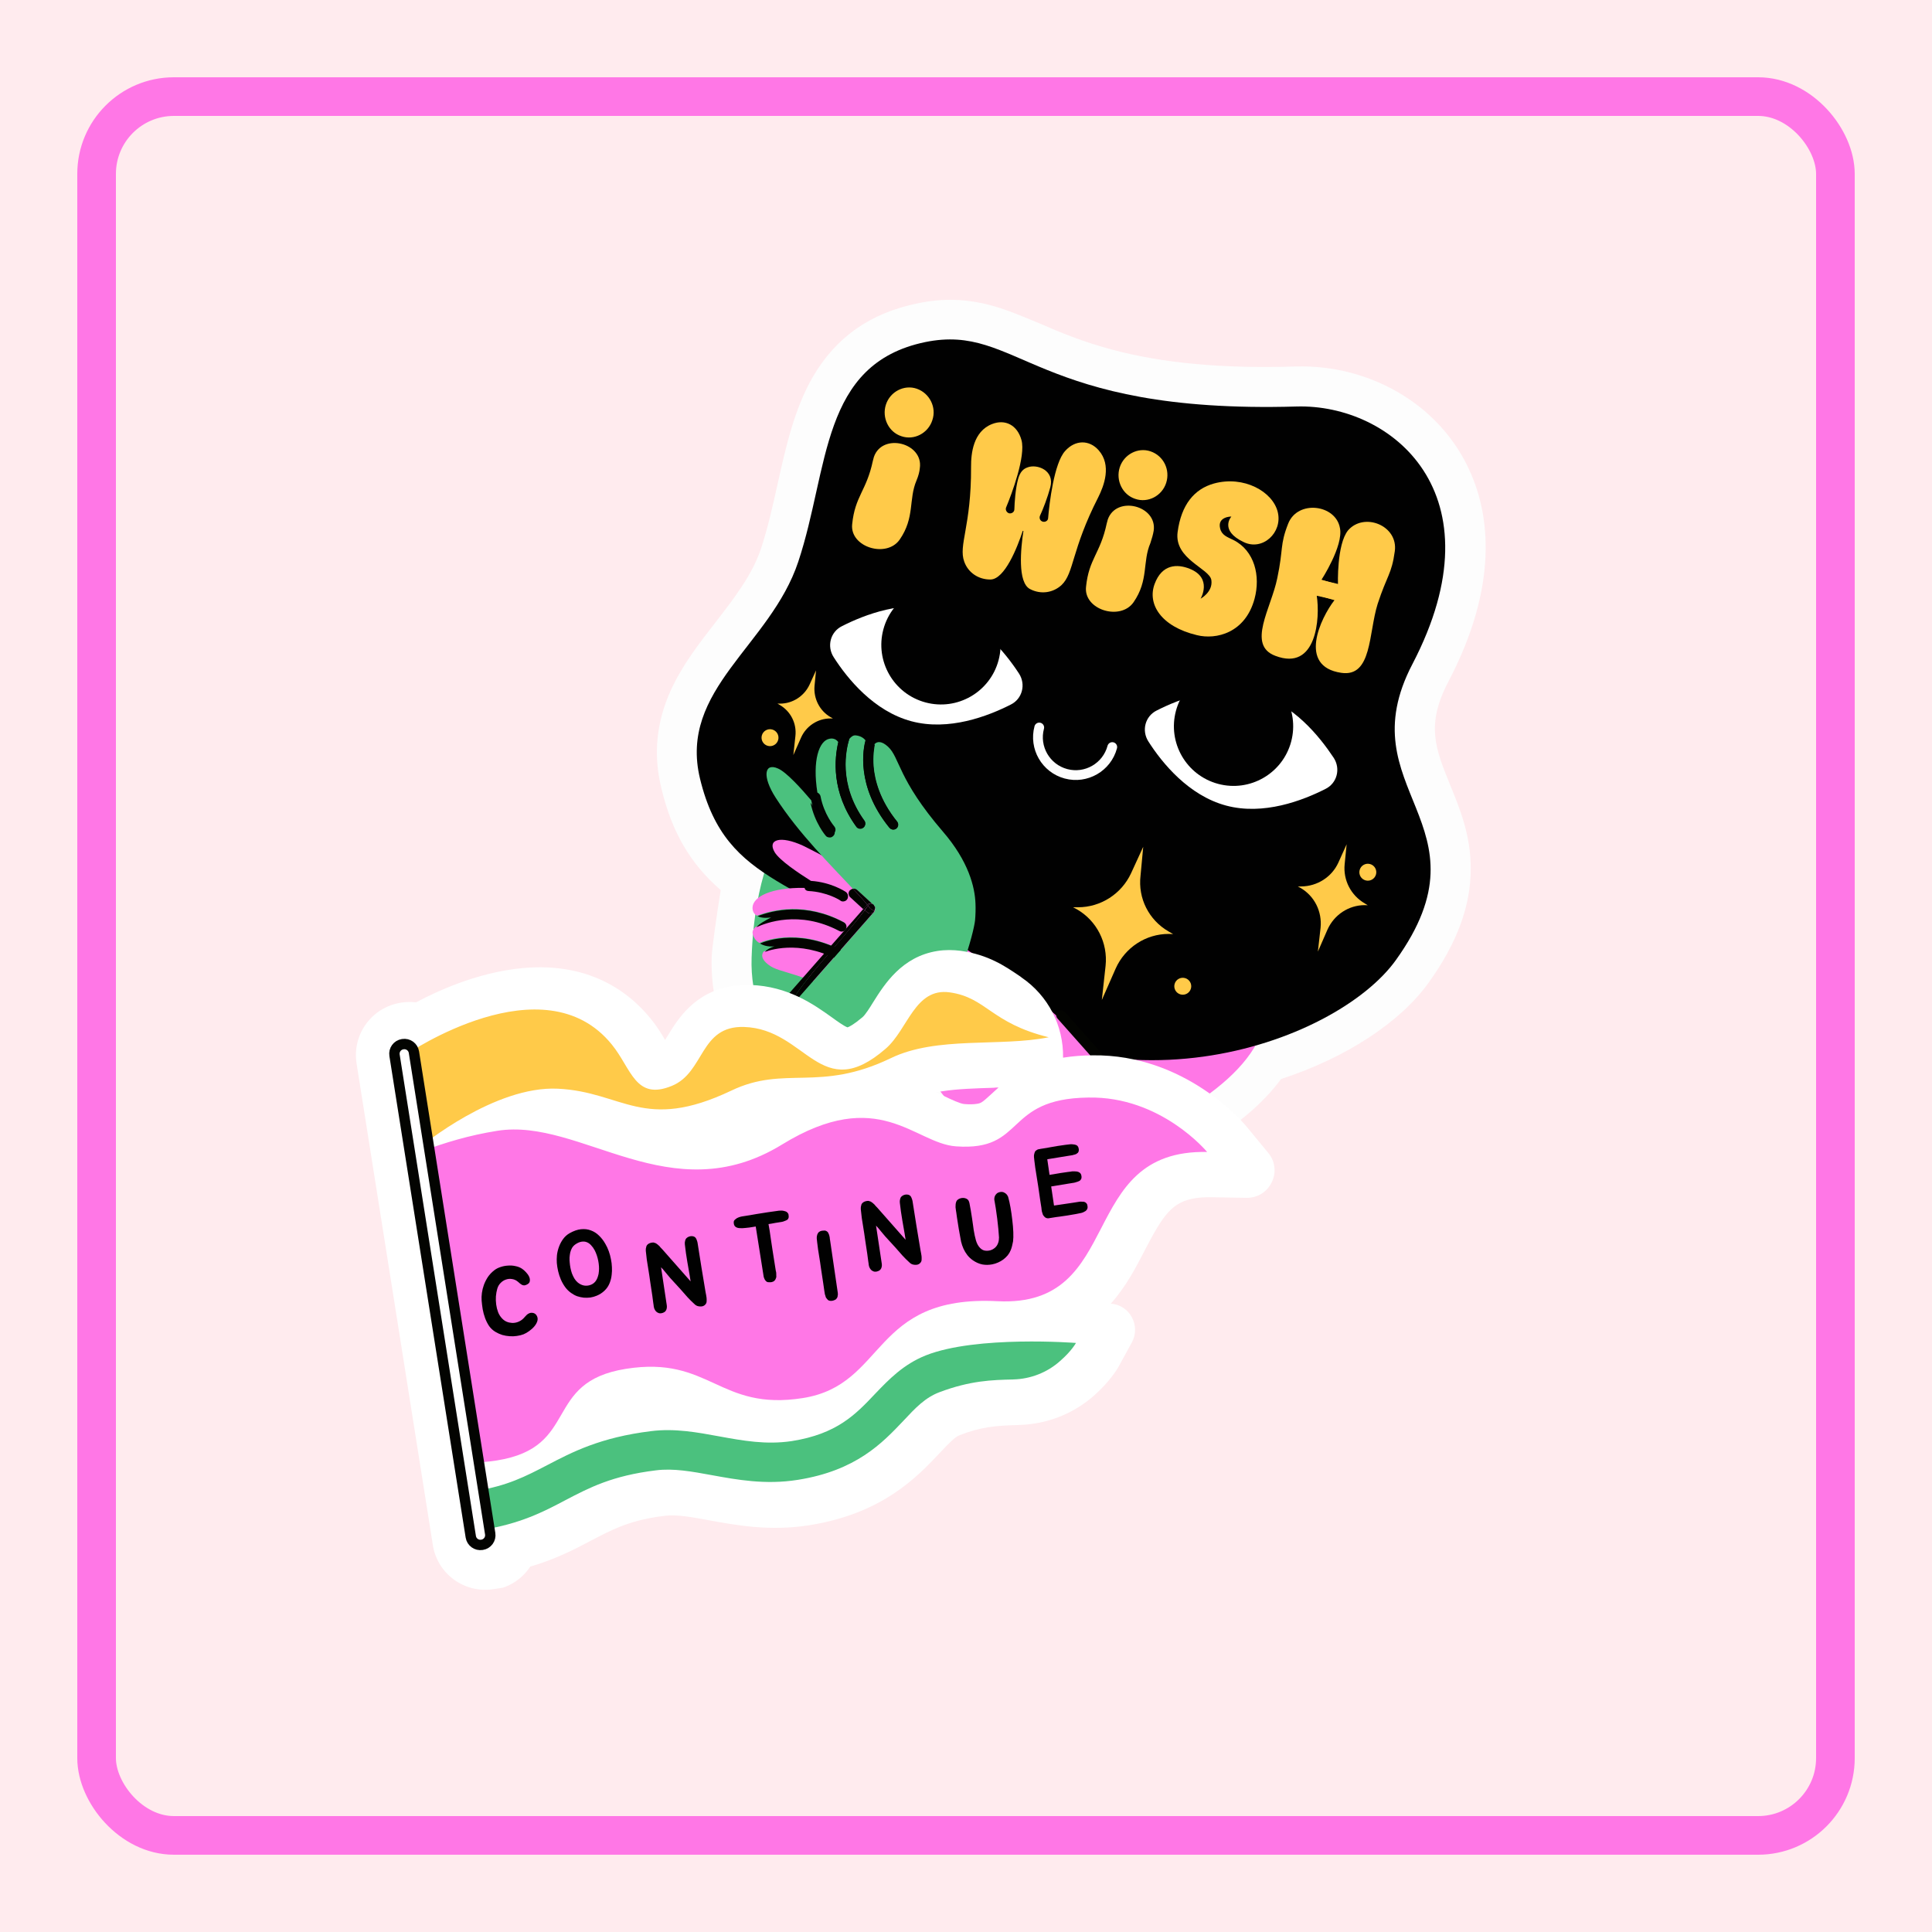 <svg width="500" height="500" viewBox="0 0 500 500" fill="none" xmlns="http://www.w3.org/2000/svg">
<rect width="500" height="500" fill="#FFEBEE"/>
<rect x="25" y="25" width="450" height="450" rx="20" stroke="#FF77E6" stroke-width="10"/>
<path d="M262.409 309.797C258.499 308.75 255.03 307.034 252.002 304.651C245.26 300.488 239.634 294.44 234.71 288.057C225.99 293.229 217.925 292.377 213.119 291.09C212.141 290.828 211.186 290.484 210.23 290.141C208.356 289.639 206.407 288.768 204.605 287.673C204.22 287.483 203.107 286.748 201.533 285.454C199.107 283.756 197.094 281.82 195.554 279.748C190.015 273.375 183.689 262.775 184.19 247.544C184.22 245.805 185.431 237.05 186.525 230.359C178.662 223.538 173.87 215.357 171.157 203.979C169.032 195.29 169.846 187.04 173.544 178.776C176.54 172.158 180.93 166.525 185.196 161.033C190.005 154.813 194.543 148.957 196.886 142.164C198.675 136.794 199.98 130.945 201.242 125.259C203.344 115.783 205.556 105.899 210.297 97.653C216.301 87.301 225.142 81.027 237.519 78.494C244.088 77.111 250.139 77.336 256.493 79.038C260.81 80.195 264.79 81.96 269.117 83.731C274.275 85.986 280.084 88.415 287.823 90.489C300.856 93.981 316.439 95.45 335.37 94.848C340.118 94.723 344.958 95.234 349.682 96.5C363.774 100.276 375.051 109.671 380.565 122.323C385.295 133.02 388.12 151.15 374.764 176.556C369.015 187.588 371.468 193.745 375.259 203.055C377.794 209.234 380.643 216.196 380.622 224.746C380.665 234.361 377.106 244.059 369.733 254.306C362.339 264.635 348.275 273.787 331.532 279.254C326.717 285.821 319.289 292.037 309.336 297.577C300.807 302.363 290.59 306.61 281.238 309.255C274.782 311.192 268.193 311.347 262.409 309.797Z" fill="#FDFDFD"/>
<path d="M278.376 299.408C294.612 294.854 321 282.718 326.647 266.857C332.293 250.997 308.186 232.14 295.434 243.565C282.682 254.99 254.962 263.626 252.332 282.565C250.82 293.422 262.22 303.985 278.376 299.408Z" fill="#FF77E6"/>
<path d="M209.95 278.804C209.95 278.804 193.79 269.061 194.517 247.779C195.243 226.497 201.458 216.987 201.458 216.987L238.515 230.845C238.494 230.927 230.642 291.507 209.95 278.804Z" fill="#4BC17E"/>
<path d="M335.564 105.202C360.021 104.509 388.555 127.694 365.557 171.819C348.395 204.587 386.628 213.085 361.261 248.456C345.758 270.145 284.979 292.36 237.551 251.714C208.231 226.572 188.122 230.263 181.16 201.508C175.576 178.36 199.372 167.101 206.59 145.376C214.647 121.169 212.279 94.168 239.457 88.53C263.658 83.577 267.372 107.184 335.564 105.202Z" fill="#010101"/>
<path d="M238.049 121.153C239.018 114.603 228.385 111.929 226.172 118.233C226.085 118.558 225.976 118.966 225.889 119.292C224.244 127.058 221.277 128.358 220.54 135.669C219.908 141.611 229.433 144.512 232.828 139.66C236.811 133.917 235.09 129.265 237.198 124.33C237.688 123.152 237.972 122.093 238.049 121.153Z" fill="#FFCA49"/>
<path d="M241.285 108.75C240.205 112.128 236.553 114.03 233.278 112.891C229.982 111.833 228.183 108.121 229.263 104.743C230.343 101.366 233.995 99.463 237.27 100.603C240.544 101.742 242.446 105.395 241.285 108.75Z" fill="#FFCA49"/>
<path d="M298.571 137.37C299.54 130.82 288.907 128.145 286.694 134.449C286.607 134.775 286.498 135.183 286.411 135.508C284.766 143.274 281.799 144.575 281.062 151.885C280.43 157.827 289.955 160.729 293.35 155.876C297.333 150.134 295.612 145.482 297.72 140.547C298.128 139.347 298.412 138.288 298.571 137.37Z" fill="#FFCA49"/>
<path d="M301.807 124.967C300.727 128.345 297.075 130.247 293.8 129.108C290.504 128.05 288.705 124.338 289.785 120.96C290.865 117.583 294.517 115.68 297.791 116.82C301.147 117.981 302.886 121.59 301.807 124.967Z" fill="#FFCA49"/>
<path d="M256.733 109.746C260.151 108.393 263.294 110.02 264.355 113.884C265.512 118.036 261.828 127.874 260.379 131.327C260.123 131.957 260.54 132.68 261.192 132.855C261.866 132.948 262.507 132.509 262.519 131.813C262.57 129.994 262.791 126.561 263.468 124.036C263.97 122.162 264.802 121.337 265.954 120.948C268.383 120.027 272.999 121.7 271.82 126.099C271.122 128.706 269.944 131.795 269.138 133.5C268.882 134.13 269.218 134.831 269.87 135.005C270.522 135.18 271.245 134.762 271.256 134.067C271.565 130.309 272.783 119.897 275.639 116.733C278.266 113.77 281.928 113.791 284.336 116.532C287.748 120.414 285.716 125.719 284.213 128.721C277.233 142.391 278.013 148.275 274.728 151.411C272.526 153.44 269.348 153.898 266.59 152.46C263.284 150.789 264.169 141.946 264.859 137.417L264.696 137.373C263.273 141.706 260.025 149.916 256.342 149.976C253.192 150.005 250.543 148.161 249.547 145.362C247.982 141.101 251.378 136.249 251.309 120.865C251.286 117.367 251.852 111.669 256.733 109.746Z" fill="#FFCA49"/>
<path d="M310.712 154.941C310.712 154.941 313.891 149.594 307.897 147.202C304.666 145.9 300.717 145.977 298.81 151.141C296.902 156.304 300.404 162.132 309.756 164.376C314.746 165.625 322.305 163.809 324.684 154.931C326.255 149.066 324.688 142.534 319.232 139.763C317.608 138.979 316.164 138.505 315.764 136.739C315.018 133.658 318.68 133.678 318.68 133.678C318.68 133.678 315.448 137.265 321.882 140.299C326.752 142.651 331.967 137.85 330.686 132.53C329.405 127.211 321.886 123.013 314.159 125.134C309.062 126.562 305.7 130.637 304.763 137.719C303.847 144.72 312.992 147.083 313.494 150.099C313.974 153.196 310.712 154.941 310.712 154.941Z" fill="#FFCA49"/>
<path d="M333.377 135.522C331.175 141.131 332.185 141.925 330.562 149.609C328.999 157.397 322.6 166.945 330.06 169.729C340.751 173.816 341.68 159.922 340.774 154.179L348.926 156.014L349.018 151.761L341.947 150.128C341.947 150.128 347.721 141.286 346.776 136.668C345.713 130.533 335.834 129.283 333.377 135.522Z" fill="#FFCA49"/>
<path d="M360.974 142.654C360.158 148.634 358.968 148.839 356.531 156.305C354.153 163.875 355.106 175.305 347.128 174.128C335.782 172.485 341.762 159.944 345.358 155.32L337.337 152.996L339.303 149.245L346.265 151.285C346.265 151.285 345.908 140.887 348.894 137.235C353.045 132.498 361.884 136.001 360.974 142.654Z" fill="#FFCA49"/>
<path d="M263.707 174.3C265.561 177.154 264.557 180.901 261.546 182.364C255.687 185.334 245.557 189.254 235.863 186.657C226.17 184.06 219.335 175.681 215.768 170.098C213.913 167.243 214.917 163.496 217.929 162.033C223.788 159.064 233.918 155.143 243.611 157.74C253.283 160.419 260.117 168.798 263.707 174.3Z" fill="white"/>
<path d="M239.525 181.789C247.757 183.995 256.22 179.109 258.425 170.877C260.631 162.644 255.746 154.182 247.513 151.976C239.281 149.77 230.818 154.656 228.613 162.888C226.407 171.121 231.292 179.583 239.525 181.789Z" fill="#010101"/>
<path d="M345.163 196.126C347.017 198.98 346.013 202.727 343.002 204.19C337.142 207.16 327.012 211.081 317.319 208.483C307.626 205.886 300.791 197.507 297.223 191.924C295.369 189.07 296.373 185.323 299.384 183.86C305.244 180.89 315.374 176.969 325.067 179.567C334.76 182.164 341.492 190.603 345.163 196.126Z" fill="white"/>
<path d="M315.245 202.864C323.478 205.07 331.94 200.184 334.146 191.952C336.352 183.719 331.466 175.257 323.233 173.051C315.001 170.845 306.539 175.731 304.333 183.964C302.127 192.196 307.012 200.658 315.245 202.864Z" fill="#010101"/>
<path d="M287.852 193.341C286.455 198.554 281.084 201.655 275.871 200.258C270.658 198.861 267.557 193.491 268.954 188.277" stroke="#FDFDFD" stroke-width="2.53" stroke-miterlimit="10" stroke-linecap="round" stroke-linejoin="round"/>
<path d="M213.12 221.683C213.81 222.043 214.477 222.484 215.248 222.865C214.477 222.484 213.788 222.124 213.12 221.683Z" fill="#FF77E6"/>
<path d="M226.842 230.424C227.347 230.821 227.955 231.158 228.46 231.556C227.933 231.24 227.347 230.821 226.842 230.424Z" fill="#FF77E6"/>
<path d="M218.103 224.59C218.63 224.906 219.156 225.222 219.683 225.537C219.134 225.303 218.63 224.906 218.103 224.59Z" fill="#FF77E6"/>
<path d="M228.601 231.681C229.268 232.121 229.833 232.622 230.5 233.063C229.914 232.644 229.247 232.203 228.601 231.681Z" fill="#FF77E6"/>
<path d="M248.318 264.639C248.089 264.84 247.78 265.019 247.492 265.116C247.78 265.019 248.089 264.84 248.318 264.639Z" fill="#FF77E6"/>
<path d="M215.308 222.968C216.057 223.431 216.746 223.79 217.495 224.253C216.746 223.79 215.997 223.327 215.308 222.968Z" fill="#FF77E6"/>
<path d="M220.269 225.956C220.937 226.397 221.523 226.816 222.131 227.153C221.523 226.816 220.855 226.375 220.269 225.956Z" fill="#FF77E6"/>
<path d="M224.839 229.101C225.284 229.395 225.789 229.792 226.234 230.086C225.811 229.711 225.284 229.395 224.839 229.101Z" fill="#FF77E6"/>
<path d="M222.272 227.278C222.94 227.719 223.607 228.16 224.275 228.601C223.586 228.241 222.918 227.801 222.272 227.278Z" fill="#FF77E6"/>
<path d="M210.829 220.458C211.356 220.774 211.904 221.008 212.512 221.346C211.882 221.09 211.356 220.774 210.829 220.458Z" fill="#FF77E6"/>
<path d="M207.887 219.059C208.658 219.44 209.429 219.821 210.118 220.18C209.347 219.799 208.576 219.418 207.887 219.059Z" fill="#FF77E6"/>
<path d="M249.966 262.724C249.922 262.887 249.797 263.028 249.775 263.109C249.797 263.028 249.922 262.887 249.966 262.724Z" fill="#FF77E6"/>
<path d="M250.539 260.258C250.496 260.421 250.534 260.606 250.49 260.769C250.555 260.524 250.496 260.421 250.539 260.258Z" fill="#FF77E6"/>
<path d="M250.535 259.297C250.573 259.481 250.529 259.644 250.567 259.829C250.529 259.644 250.492 259.46 250.535 259.297Z" fill="#FF77E6"/>
<path d="M248.981 264.119C249.085 264.059 249.106 263.978 249.231 263.837C249.357 263.695 249.482 263.554 249.504 263.473C249.525 263.391 249.65 263.25 249.672 263.169C249.797 263.028 249.841 262.865 249.863 262.783C249.885 262.702 249.928 262.539 250.032 262.48C250.075 262.317 250.119 262.154 250.163 261.991C250.184 261.909 250.228 261.746 250.25 261.665C250.294 261.502 250.337 261.339 250.381 261.176C250.425 261.013 250.446 260.932 250.408 260.747C250.452 260.584 250.414 260.399 250.458 260.237C250.502 260.074 250.442 259.97 250.486 259.807C250.448 259.623 250.492 259.46 250.454 259.275C250.416 259.09 250.438 259.009 250.4 258.824C250.362 258.639 250.324 258.455 250.287 258.27C250.249 258.085 250.271 258.004 250.233 257.819C250.195 257.634 250.157 257.449 250.119 257.265C250.082 257.08 250.022 256.977 250.066 256.814C250.028 256.629 249.908 256.422 249.892 256.156C249.833 256.053 249.795 255.868 249.735 255.765C249.616 255.558 249.6 255.292 249.481 255.086C249.421 254.982 249.362 254.879 249.405 254.716C249.248 254.325 249.151 254.037 248.994 253.646C248.837 253.254 248.658 252.944 248.501 252.553C248.441 252.45 248.381 252.347 248.344 252.162C248.224 251.955 248.105 251.749 248.008 251.461C244.821 245.107 240.004 239.625 234.202 235.539L234.121 235.517C234.039 235.495 233.979 235.392 233.817 235.348C233.372 235.054 232.926 234.76 232.503 234.385C232.281 234.238 232.14 234.113 231.917 233.966C231.472 233.672 230.967 233.275 230.522 232.981C229.936 232.562 229.268 232.122 228.623 231.599C228.541 231.577 228.481 231.474 228.481 231.474C227.977 231.077 227.369 230.74 226.864 230.342C226.641 230.195 226.5 230.07 226.278 229.923C225.833 229.63 225.328 229.232 224.883 228.939C224.66 228.792 224.519 228.666 224.297 228.52C223.629 228.079 222.961 227.638 222.294 227.197C222.212 227.175 222.212 227.175 222.153 227.072C221.567 226.653 220.899 226.212 220.291 225.875C220.068 225.728 219.846 225.581 219.705 225.456C219.178 225.14 218.652 224.824 218.125 224.509C217.903 224.362 217.68 224.215 217.539 224.09C216.79 223.627 216.122 223.186 215.351 222.805L215.27 222.783C214.581 222.424 213.913 221.983 213.142 221.602C212.919 221.455 212.675 221.39 212.453 221.243C211.926 220.927 211.378 220.693 210.77 220.355C210.547 220.208 210.303 220.143 210.08 219.996C209.309 219.615 208.538 219.233 207.849 218.874C201.942 216.156 198.508 217.244 200.497 220.571C201.771 222.658 206.504 225.847 209.864 227.97C215.095 228.324 218.656 230.675 218.878 230.822C219.464 231.241 219.616 231.98 219.197 232.566C218.903 233.011 218.327 233.206 217.838 233.075C217.675 233.031 217.594 233.009 217.452 232.884C217.371 232.862 214.033 230.658 209.209 230.414C208.78 230.386 208.417 230.114 208.156 229.782C199.547 229.658 194.883 232.075 194.755 234.834C194.715 235.959 195.236 236.622 195.925 236.981C199.92 235.433 208.424 233.346 218.277 238.605C218.885 238.943 219.117 239.704 218.78 240.311C218.442 240.919 217.682 241.152 217.074 240.815C206.754 235.343 198.004 238.673 195.487 239.92C194.884 240.544 194.628 241.173 194.822 241.75C195.131 242.88 195.733 243.565 196.482 244.028C198.254 243.28 207.742 239.799 219.69 247.016C220.298 247.353 220.509 248.196 220.09 248.782C219.752 249.39 218.91 249.601 218.324 249.182C207.956 242.911 199.669 245.493 197.631 246.256C196.962 247.125 197.085 248.293 198.822 249.631C202.132 252.264 207.474 250.902 222.591 260.627C237.708 270.352 247.351 264.991 247.351 264.991C247.66 264.812 247.948 264.715 248.177 264.514C248.28 264.455 248.302 264.373 248.405 264.314C248.753 264.319 248.856 264.26 248.981 264.119Z" fill="#FF77E6"/>
<path d="M249.585 263.495C249.46 263.636 249.335 263.777 249.313 263.858C249.357 263.695 249.482 263.554 249.585 263.495Z" fill="#FF77E6"/>
<path d="M248.981 264.119C248.856 264.26 248.649 264.379 248.524 264.52C248.753 264.32 248.856 264.26 248.981 264.119Z" fill="#FF77E6"/>
<path d="M248.046 251.645C248.165 251.852 248.203 252.037 248.322 252.243C248.284 252.058 248.165 251.852 248.046 251.645Z" fill="#FF77E6"/>
<path d="M248.479 252.635C248.636 253.026 248.815 253.336 248.972 253.727C248.815 253.336 248.658 252.944 248.479 252.635Z" fill="#FF77E6"/>
<path d="M248.972 253.727C249.129 254.118 249.308 254.428 249.383 254.798C249.308 254.428 249.151 254.037 248.972 253.727Z" fill="#FF77E6"/>
<path d="M250.368 258.292C250.406 258.476 250.443 258.661 250.481 258.846C250.443 258.661 250.406 258.476 250.368 258.292Z" fill="#FF77E6"/>
<path d="M233.876 235.452C233.958 235.473 234.017 235.577 234.18 235.62C234.017 235.577 233.936 235.555 233.876 235.452Z" fill="#FF77E6"/>
<path d="M231.895 234.048C232.118 234.195 232.34 234.342 232.481 234.467C232.34 234.342 232.118 234.195 231.895 234.048Z" fill="#FF77E6"/>
<path d="M250.201 257.286C250.239 257.471 250.276 257.656 250.314 257.841C250.276 257.656 250.239 257.471 250.201 257.286Z" fill="#FF77E6"/>
<path d="M249.871 256.237C249.908 256.422 250.028 256.629 250.044 256.895C250.028 256.629 249.99 256.444 249.871 256.237Z" fill="#FF77E6"/>
<path d="M249.562 255.107C249.682 255.314 249.698 255.58 249.817 255.787C249.698 255.58 249.578 255.373 249.562 255.107Z" fill="#FF77E6"/>
<path d="M218.546 249.328C219.154 249.666 219.893 249.515 220.312 248.928C220.65 248.32 220.499 247.581 219.912 247.162C207.965 239.945 198.395 243.405 196.704 244.174C198.344 245.224 200.435 244.912 200.435 244.912C199.49 245.182 198.479 245.697 197.957 246.343C199.891 245.639 208.157 243.139 218.546 249.328Z" fill="#030401"/>
<path d="M217.215 240.94C217.823 241.277 218.583 241.045 218.921 240.437C219.258 239.829 219.026 239.068 218.418 238.73C208.565 233.471 200.061 235.558 196.066 237.107C197.445 237.825 199.559 237.431 199.559 237.431C198.032 238.244 196.504 239.057 195.732 239.985C198.123 238.88 206.813 235.446 217.215 240.94Z" fill="#030401"/>
<path d="M209.247 230.598C214.071 230.843 217.431 232.966 217.49 233.069C217.631 233.194 217.713 233.216 217.876 233.26C218.364 233.391 218.941 233.196 219.234 232.751C219.653 232.164 219.421 231.404 218.916 231.007C218.775 230.881 215.192 228.612 209.902 228.155C211.986 229.499 213.588 230.365 213.588 230.365C211.649 230.107 209.932 229.996 208.276 229.989C208.433 230.38 208.818 230.571 209.247 230.598Z" fill="#030401"/>
<path d="M278.572 298.675C255.564 305.693 241.66 281.015 228.149 259.759L239.744 239.293C239.825 239.315 320.681 285.862 278.572 298.675Z" fill="#FF77E6"/>
<path d="M302.472 241.085L303.607 241.738L302.482 241.699C296.55 241.681 291.152 245.211 288.728 250.673L285.155 258.795L286.122 249.974C286.753 244.032 283.843 238.276 278.697 235.326L277.704 234.798L279.013 234.799C284.863 234.795 290.24 231.347 292.723 225.988L295.866 219.148L295.167 226.643C294.475 232.482 297.326 238.135 302.472 241.085Z" fill="#FFCA49"/>
<path d="M214.934 185.589L215.542 185.927L214.928 185.937C211.615 185.922 208.636 187.917 207.318 190.882L205.319 195.41L205.851 190.489C206.214 187.181 204.61 184.045 201.733 182.401L201.206 182.085L201.901 182.097C205.134 182.09 208.091 180.176 209.49 177.233L211.19 173.498L210.794 177.583C210.535 180.831 212.139 183.967 214.934 185.589Z" fill="#FFCA49"/>
<path d="M353.222 233.818L353.971 234.281L353.195 234.247C349.001 234.258 345.277 236.753 343.556 240.569L341.067 246.276L341.764 240.089C342.182 235.923 340.204 231.901 336.578 229.795L335.888 229.435L336.768 229.409C340.88 229.376 344.664 226.985 346.363 223.25L348.509 218.499L347.992 223.686C347.596 227.771 349.596 231.711 353.222 233.818Z" fill="#FFCA49"/>
<path d="M353.425 227.848C354.595 228.162 355.797 227.467 356.11 226.298C356.424 225.128 355.73 223.926 354.56 223.612C353.39 223.299 352.188 223.993 351.875 225.163C351.561 226.332 352.255 227.535 353.425 227.848Z" fill="#FFCA49"/>
<path d="M198.711 193.028C199.88 193.341 201.083 192.647 201.396 191.477C201.709 190.308 201.015 189.105 199.845 188.792C198.676 188.479 197.474 189.173 197.16 190.342C196.847 191.512 197.541 192.714 198.711 193.028Z" fill="#FFCA49"/>
<path d="M305.533 257.358C306.702 257.672 307.905 256.978 308.218 255.808C308.531 254.638 307.837 253.436 306.668 253.123C305.498 252.809 304.296 253.503 303.982 254.673C303.669 255.843 304.363 257.045 305.533 257.358Z" fill="#FFCA49"/>
<path d="M252.342 238.217C252.469 236.767 252.514 235.295 252.456 233.882C252.304 229.564 250.677 222.929 244.015 215.207C232.298 201.591 232.902 196.078 229.82 193.245C228.209 191.765 227.062 191.807 226.333 192.572C226.093 193.468 225.792 195.57 226.011 198.335C226.301 201.818 227.604 207.056 232.133 212.635C232.594 213.195 232.479 213.95 231.919 214.411C231.587 214.671 231.136 214.725 230.81 214.638C230.566 214.572 230.343 214.425 230.143 214.197C221.345 203.371 223.475 193.465 223.977 191.592C223.456 190.928 222.626 190.444 221.523 190.323C220.85 190.23 220.312 190.609 219.789 191.255C218.906 193.9 216.809 203.029 223.708 212.472C224.087 213.011 223.95 213.847 223.412 214.227C223.081 214.487 222.711 214.563 222.304 214.454C222.059 214.388 221.755 214.219 221.636 214.013C215.058 205.004 216.003 196.265 216.953 192.067C216.514 191.425 215.764 190.963 214.656 191.189C211.988 191.697 210.206 196.719 211.538 205.108C211.923 205.299 212.265 205.652 212.341 206.022C213.242 210.803 215.851 213.772 215.911 213.875C216.372 214.436 216.338 215.212 215.778 215.673C215.447 215.934 214.974 216.069 214.567 215.96C214.322 215.894 214.1 215.747 213.959 215.622C213.818 215.497 211.008 212.3 209.949 207.127C207.362 204.077 203.526 199.819 201.333 198.882C197.82 197.329 197.207 200.919 200.715 206.399C206.755 215.787 215.187 224.071 220.813 230.118C221.182 230.042 221.59 230.152 221.872 230.402L225.377 233.611L226.164 234.258C226.164 234.258 226.246 234.28 226.224 234.362L226.283 234.465L226.343 234.568L226.403 234.671C226.403 234.671 226.381 234.753 226.462 234.775L226.522 234.878L226.5 234.959C226.478 235.041 226.478 235.041 226.538 235.144L226.516 235.226C226.494 235.307 226.494 235.307 226.472 235.389L226.451 235.47C226.429 235.551 226.429 235.551 226.407 235.633L226.385 235.714C226.363 235.796 226.363 235.796 226.341 235.877L226.32 235.959C226.32 235.959 226.298 236.04 226.216 236.018L203.359 262.022C200.685 267.766 201.233 272.889 208.029 277.504C236.383 296.8 251.552 245.077 252.342 238.217Z" fill="#4BC17E"/>
<path d="M224.448 234.147C223.466 232.924 222.18 231.532 220.753 230.015C220.487 230.03 220.177 230.209 219.949 230.41C219.47 230.893 219.518 231.692 220.001 232.17L223.365 235.254L224.219 234.348C224.344 234.207 224.366 234.126 224.448 234.147Z" fill="#030401"/>
<path d="M225.045 233.871C225.17 233.73 225.192 233.648 225.317 233.507L221.812 230.298C221.53 230.048 221.122 229.939 220.753 230.015C222.18 231.532 223.465 232.924 224.447 234.147C224.594 233.925 224.779 233.887 225.045 233.871Z" fill="#030401"/>
<path d="M226.343 234.568C226.343 234.568 226.321 234.649 226.403 234.671C226.403 234.671 226.343 234.568 226.343 234.568Z" fill="#030401"/>
<path d="M226.023 234.133L225.236 233.486C225.111 233.627 225.089 233.708 224.964 233.849C225.415 233.795 225.741 233.883 226.023 234.133Z" fill="#030401"/>
<path d="M226.429 235.551L226.407 235.633C226.325 235.611 226.429 235.551 226.429 235.551Z" fill="#030401"/>
<path d="M226.104 234.155C226.104 234.155 226.186 234.177 226.164 234.258C226.083 234.236 226.083 234.236 226.104 234.155Z" fill="#030401"/>
<path d="M226.223 234.361C226.223 234.361 226.283 234.465 226.223 234.361C226.283 234.465 226.223 234.361 226.223 234.361Z" fill="#030401"/>
<path d="M223.469 235.195L200.361 261.48C199.883 261.963 199.931 262.762 200.495 263.262C200.636 263.387 200.777 263.512 201.022 263.578C201.51 263.709 201.983 263.574 202.255 263.21L203.381 261.94C206.927 254.247 216.237 245.567 223.81 235.548L223.469 235.195Z" fill="#030401"/>
<path d="M226.26 235.855C226.238 235.937 226.238 235.937 226.135 235.996C225.782 236.338 225.309 236.473 224.901 236.364C224.739 236.321 224.516 236.174 224.375 236.048L223.811 235.548C216.156 245.545 206.927 254.247 203.381 261.94L226.238 235.937C226.157 235.915 226.179 235.833 226.26 235.855Z" fill="#030401"/>
<path d="M226.164 234.258L226.223 234.362C226.223 234.362 226.164 234.258 226.164 234.258Z" fill="#030401"/>
<path d="M226.44 234.856C226.418 234.937 226.418 234.937 226.478 235.04C226.478 235.04 226.418 234.937 226.44 234.856Z" fill="#030401"/>
<path d="M226.403 234.671L226.462 234.774L226.403 234.671Z" fill="#030401"/>
<path d="M226.283 234.465L226.343 234.568L226.283 234.465Z" fill="#030401"/>
<path d="M224.648 234.376C224.589 234.272 224.529 234.169 224.447 234.147C224.344 234.207 224.322 234.288 224.241 234.267L223.387 235.173L223.729 235.526C224.082 235.184 224.376 234.739 224.648 234.376Z" fill="#030401"/>
<path d="M225.229 235.142C225.028 234.914 224.827 234.685 224.648 234.376C224.376 234.739 224.082 235.184 223.81 235.548L224.375 236.048C224.516 236.173 224.738 236.32 224.901 236.364C225.308 236.473 225.863 236.36 226.135 235.996C226.157 235.915 226.157 235.915 226.26 235.855L226.282 235.774C225.614 235.333 225.229 235.142 225.229 235.142Z" fill="#030401"/>
<path d="M224.447 234.147C224.507 234.251 224.567 234.354 224.648 234.376C224.773 234.235 224.92 234.012 225.045 233.871C224.779 233.887 224.594 233.925 224.447 234.147Z" fill="#030401"/>
<path d="M226.282 235.773C226.303 235.692 226.303 235.692 226.325 235.611L226.347 235.529C226.369 235.448 226.369 235.448 226.391 235.366L226.413 235.285C226.434 235.203 226.434 235.203 226.456 235.122L226.478 235.04C226.5 234.959 226.5 234.959 226.44 234.856L226.462 234.774L226.402 234.671C226.402 234.671 226.424 234.589 226.343 234.568L226.283 234.464L226.224 234.361L226.164 234.258L226.104 234.155C225.822 233.904 225.415 233.795 225.045 233.871C224.92 234.012 224.773 234.234 224.648 234.375C224.849 234.604 225.028 234.914 225.229 235.142C225.229 235.142 225.614 235.333 226.282 235.773Z" fill="#030401"/>
<path d="M230.224 214.219C230.425 214.447 230.647 214.594 230.892 214.659C231.299 214.768 231.668 214.693 232 214.433C232.56 213.971 232.594 213.195 232.214 212.656C227.685 207.078 226.382 201.84 226.093 198.357C225.873 195.592 226.256 193.512 226.415 192.594C225.811 193.218 225.446 194.255 225.347 195.276C225.347 195.276 225.301 193.169 224.037 191.695C223.475 193.465 221.345 203.371 230.224 214.219Z" fill="#030401"/>
<path d="M221.658 213.931C221.858 214.159 222.081 214.306 222.325 214.372C222.651 214.459 223.102 214.405 223.434 214.145C223.972 213.765 224.109 212.929 223.729 212.391C216.853 202.865 219.009 193.84 219.811 191.174C219.038 192.102 218.357 193.665 217.818 195.354C217.818 195.354 217.853 193.268 216.974 191.985C215.921 196.243 215.079 204.922 221.658 213.931Z" fill="#030401"/>
<path d="M213.762 216.355C213.963 216.584 214.126 216.627 214.37 216.693C214.777 216.802 215.228 216.748 215.582 216.406C216.142 215.945 216.175 215.169 215.714 214.608C215.714 214.608 213.045 211.536 212.144 206.755C212.09 206.304 211.748 205.95 211.341 205.841C211.6 207.482 211.918 209.226 212.459 211.117C212.459 211.117 211.358 209.687 209.774 207.779C210.833 212.951 213.621 216.23 213.762 216.355Z" fill="#030401"/>
<path d="M286.875 278.114C286.631 278.048 286.409 277.901 286.267 277.776L273.66 263.572C273.199 263.012 273.233 262.236 273.793 261.775C274.353 261.313 275.129 261.347 275.591 261.907L288.138 276.008C288.621 276.486 288.669 277.285 288.19 277.768C287.837 278.109 287.364 278.245 286.875 278.114Z" fill="#030401"/>
<g clip-path="url(#clip0_3_3977)">
<path d="M127.796 411.262C120.232 412.46 113.209 407.365 112.023 399.877L92.285 275.256C91.089 267.703 96.194 260.688 103.757 259.49L103.822 259.479C105.127 259.273 106.396 259.272 107.687 259.401C113.726 256.176 122.364 252.472 131.688 250.995C151.053 247.927 162.316 256.155 168.375 263.605C169.944 265.493 171.122 267.442 172.128 269.151C172.337 268.784 172.546 268.418 172.766 268.116C175.363 263.833 179.654 256.746 189.565 255.177C191.065 254.939 192.585 254.832 194.202 254.909C204.01 255.225 210.721 260.035 215.242 263.257C216.525 264.188 218.413 265.558 219.333 265.88C219.779 265.742 220.956 265.155 223.197 263.265C223.907 262.686 225.084 260.831 225.986 259.353C228.923 254.683 233.41 247.565 242.604 246.109C244.56 245.799 246.633 245.804 248.682 246.08C255.793 247.09 260.142 250.072 263.66 252.451C263.887 252.616 264.179 252.77 264.415 252.999C271.236 257.659 275.274 265.429 275.118 273.73C275.183 273.72 275.314 273.699 275.379 273.689C277.661 273.327 280.105 273.14 282.775 273.118C306.719 272.796 321.766 290.57 322.422 291.333L328.213 298.359C332.093 303.017 328.669 310.1 322.571 309.998L313.455 309.84C311.914 309.817 310.525 309.904 309.286 310.1C303.287 311.05 300.968 314.554 296.303 323.503C294.052 327.864 291.449 332.948 287.472 337.382C292.407 337.735 295.261 343.09 292.935 347.396L289.618 353.461C289.155 354.336 287.251 357.507 283.151 361.16C278.81 364.984 273.526 367.49 267.788 368.399C266.484 368.605 265.104 368.757 263.769 368.768C263.704 368.779 263.639 368.789 263.639 368.789C260.979 368.876 258.449 368.943 255.776 369.367C253.364 369.749 250.992 370.391 248.412 371.401C247.149 371.868 245.715 373.363 243.196 376.031C237.305 382.304 228.306 391.738 209.461 394.723V394.723C199.224 396.344 190.479 394.726 183.457 393.436C179.188 392.643 175.2 391.94 172.375 392.254C171.593 392.378 170.8 392.437 170.083 392.55C162.323 393.779 158.192 395.969 152.883 398.745C148.752 400.935 143.814 403.519 137.232 405.429C135.187 408.556 131.869 410.817 127.892 411.447L127.827 411.457L127.796 411.262ZM242.181 282.684C242.905 283.037 243.629 283.389 244.343 283.677C246.224 284.58 248.603 285.672 249.546 285.723C250.902 285.842 251.966 285.807 252.814 285.672C253.922 285.497 254.162 285.325 256.382 283.305C257.027 282.736 257.662 282.101 258.427 281.446C258.026 281.443 257.559 281.45 257.168 281.512C252.38 281.67 247.853 281.786 243.745 282.437C243.224 282.519 242.702 282.602 242.181 282.684Z" fill="white"/>
<path d="M105.264 272.8C105.264 272.8 140.727 248.562 158.345 270.333C163.406 276.54 164.4 284.925 173.874 281.022C182.412 277.534 181.026 265.406 192.581 265.778C208.77 266.284 212.306 286.081 229.229 271.387C234.99 266.403 236.751 255.579 245.771 256.82C255.343 258.174 256.384 264.75 271.407 268.444C258.84 270.969 242.41 268.098 230.554 273.847C211.986 282.795 203.158 275.583 189.243 282.259C166.492 293.071 161.218 282.559 144.38 281.756C128.01 280.944 109.038 296.631 109.038 296.631L105.264 272.8Z" fill="#FFCA49"/>
<path d="M312.402 298.127C278.405 297.438 291.447 338.422 258.163 336.752C225.347 335.075 229.57 358.367 207.792 361.816C186.014 365.266 183.79 350.801 162.011 354.25C140.298 357.689 150.252 374.534 128.539 377.973C126.126 378.355 123.943 378.5 121.936 378.485L109.179 297.943C115.047 295.746 121.358 293.812 128.726 292.645C150.439 289.206 173.536 313.914 202.411 296.192C227.447 280.813 236.655 295.907 247.404 296.674C265.594 297.998 259.619 284.328 281.631 284.045C300.486 283.662 312.402 298.127 312.402 298.127Z" fill="#FF77E6"/>
<path d="M278.456 347.554C278.456 347.554 277.375 349.594 274.38 352.204C271.045 355.202 266.7 356.891 262.239 356.997L262.174 357.007C256.779 357.128 251.123 357.289 243.175 360.283C239.452 361.674 236.933 364.342 233.791 367.71C228.349 373.444 221.593 380.588 206.466 382.984L206.401 382.994C198.055 384.316 190.686 382.947 184.216 381.769C179.123 380.84 174.301 379.935 169.716 380.528C158.439 381.914 152.575 384.978 146.34 388.235C140.606 391.279 134.611 394.364 124.765 395.924L123.166 385.832C131.317 384.541 136.07 382.053 141.629 379.17C148.049 375.817 155.331 371.994 168.509 370.374C174.604 369.609 180.456 370.684 186.101 371.726C192.365 372.87 198.282 373.935 204.878 372.957L204.943 372.946C216.615 371.098 221.432 366.063 226.469 360.727C230.081 356.951 233.814 353.089 239.597 350.772C252.74 345.553 278.456 347.554 278.456 347.554Z" fill="#4BC17E"/>
<path d="M124.776 399.793L124.711 399.803C123.342 400.02 122.058 399.089 121.841 397.721L102.103 273.1C101.887 271.733 102.82 270.451 104.189 270.234L104.254 270.223C105.624 270.007 106.907 270.938 107.124 272.305L126.862 396.926C127.079 398.294 126.145 399.576 124.776 399.793Z" fill="white" stroke="#030401" stroke-width="2.689" stroke-miterlimit="10" stroke-linecap="round" stroke-linejoin="round"/>
<path d="M138.836 340.373C139.131 340.825 139.215 341.301 139.088 341.803C138.958 342.288 138.706 342.758 138.331 343.213C137.956 343.668 137.506 344.083 136.98 344.459C136.472 344.832 135.975 345.117 135.491 345.314C134.956 345.519 134.376 345.662 133.753 345.744C133.149 345.839 132.525 345.861 131.88 345.808C131.255 345.77 130.627 345.663 129.998 345.487C129.382 345.292 128.799 345.032 128.249 344.707C127.584 344.313 127.031 343.807 126.59 343.189C126.162 342.552 125.811 341.859 125.538 341.112C125.265 340.364 125.059 339.605 124.92 338.836C124.795 338.048 124.703 337.305 124.645 336.61C124.597 335.981 124.62 335.315 124.715 334.612C124.81 333.909 124.983 333.211 125.235 332.518C125.5 331.805 125.841 331.132 126.256 330.498C126.689 329.862 127.218 329.297 127.845 328.802C128.317 328.418 128.864 328.125 129.486 327.923C130.122 327.702 130.772 327.573 131.437 327.537C132.116 327.481 132.768 327.524 133.392 327.666C134.031 327.788 134.59 328.009 135.071 328.329C135.376 328.521 135.705 328.804 136.056 329.178C136.425 329.55 136.711 329.943 136.914 330.358C137.117 330.773 137.182 331.184 137.109 331.591C137.05 331.979 136.755 332.284 136.222 332.506C135.998 332.61 135.791 332.66 135.601 332.656C135.409 332.635 135.229 332.586 135.062 332.509C134.892 332.415 134.729 332.304 134.57 332.174C134.412 332.044 134.263 331.913 134.121 331.781C133.641 331.358 133.12 331.105 132.556 331.023C131.99 330.923 131.447 330.966 130.926 331.152C130.419 331.318 129.959 331.615 129.545 332.041C129.145 332.449 128.862 332.941 128.695 333.517C128.517 334.13 128.399 334.794 128.34 335.508C128.295 336.203 128.32 336.905 128.415 337.612C128.507 338.302 128.672 338.964 128.91 339.597C129.165 340.228 129.508 340.767 129.94 341.214C130.272 341.574 130.651 341.85 131.077 342.04C131.519 342.228 131.975 342.336 132.444 342.365C132.913 342.394 133.369 342.339 133.811 342.2C134.27 342.059 134.699 341.836 135.098 341.532C135.222 341.444 135.35 341.329 135.482 341.188C135.629 341.027 135.775 340.866 135.922 340.705C136.068 340.544 136.216 340.392 136.365 340.248C136.531 340.101 136.711 339.987 136.904 339.905C137.19 339.756 137.519 339.713 137.889 339.774C138.277 339.833 138.593 340.033 138.836 340.373Z" fill="#010101"/>
<path d="M147.401 319.158C148.458 318.56 149.444 318.215 150.358 318.122C151.289 318.026 152.148 318.131 152.936 318.436C153.721 318.724 154.42 319.173 155.032 319.781C155.661 320.386 156.203 321.092 156.657 321.897C157.01 322.494 157.309 323.135 157.555 323.818C157.8 324.502 157.988 325.194 158.116 325.896C158.258 326.579 158.341 327.262 158.363 327.947C158.402 328.628 158.383 329.268 158.306 329.865C158.266 330.267 158.205 330.637 158.121 330.977C158.037 331.317 157.928 331.661 157.794 332.009C157.489 332.797 157.037 333.471 156.438 334.03C155.855 334.587 155.184 335.02 154.425 335.329C153.909 335.548 153.366 335.703 152.796 335.794C152.223 335.867 151.649 335.881 151.074 335.834C150.496 335.771 149.926 335.646 149.364 335.46C148.815 335.255 148.298 334.975 147.812 334.622C147.212 334.201 146.693 333.69 146.254 333.089C145.812 332.471 145.441 331.816 145.143 331.124C144.841 330.415 144.607 329.696 144.44 328.965C144.272 328.235 144.161 327.53 144.105 326.851C144.057 326.223 144.069 325.541 144.142 324.808C144.232 324.071 144.41 323.346 144.675 322.634C144.94 321.921 145.292 321.263 145.73 320.661C146.182 320.039 146.739 319.538 147.401 319.158ZM154.995 328.996C155.072 328.176 155.015 327.273 154.824 326.289C154.634 325.304 154.327 324.398 153.904 323.571C153.634 323.063 153.325 322.631 152.976 322.273C152.641 321.896 152.264 321.629 151.843 321.472C151.44 321.313 150.986 321.273 150.483 321.353C149.979 321.432 149.441 321.672 148.868 322.073C148.529 322.316 148.25 322.618 148.032 322.979C147.831 323.338 147.678 323.732 147.574 324.161C147.487 324.587 147.427 325.027 147.396 325.479C147.381 325.928 147.397 326.356 147.444 326.761C147.48 327.203 147.544 327.665 147.638 328.149C147.729 328.616 147.855 329.086 148.016 329.56C148.191 330.013 148.397 330.445 148.634 330.855C148.868 331.248 149.155 331.589 149.493 331.88C150.009 332.314 150.568 332.586 151.17 332.697C151.787 332.789 152.37 332.723 152.919 332.498C153.81 332.15 154.417 331.427 154.742 330.326C154.885 329.925 154.969 329.482 154.995 328.996Z" fill="#010101"/>
<path d="M182.856 335.847C182.885 336.135 182.891 336.443 182.874 336.773C182.874 337.099 182.756 337.385 182.52 337.629C182.345 337.828 182.134 337.965 181.888 338.038C181.642 338.112 181.387 338.135 181.125 338.107C180.882 338.094 180.642 338.046 180.406 337.963C180.166 337.864 179.965 337.732 179.801 337.569C179.119 336.955 178.477 336.317 177.873 335.656C177.284 334.975 176.686 334.296 176.08 333.618L173.46 330.757C173.103 330.349 172.721 329.894 172.315 329.39C171.906 328.87 171.495 328.394 171.082 327.96L172.529 337.586L172.565 337.812C172.608 338.081 172.6 338.357 172.542 338.641C172.498 338.906 172.381 339.148 172.192 339.367C172.046 339.528 171.842 339.655 171.582 339.748C171.176 339.898 170.82 339.929 170.513 339.84C170.223 339.748 169.976 339.598 169.771 339.39C169.583 339.179 169.431 338.928 169.316 338.636C169.216 338.325 169.158 338.016 169.144 337.709L169.076 337.281L168.815 335.31L168.263 331.657C168.194 331.118 168.116 330.571 168.029 330.018C167.938 329.447 167.847 328.868 167.754 328.281C167.623 327.562 167.502 326.799 167.391 325.991C167.297 325.181 167.211 324.42 167.133 323.71C167.105 323.319 167.146 322.977 167.254 322.685C167.284 322.44 167.428 322.21 167.687 321.997C167.853 321.851 168.076 321.738 168.356 321.659C168.653 321.578 168.914 321.545 169.14 321.561C169.229 321.581 169.32 321.61 169.412 321.647C169.501 321.667 169.591 321.696 169.683 321.733C169.778 321.787 169.864 321.842 169.942 321.898C170.036 321.952 170.123 322.016 170.204 322.089C170.301 322.159 170.391 322.24 170.474 322.33C170.555 322.403 170.635 322.476 170.715 322.55C170.782 322.642 170.847 322.727 170.91 322.803C170.974 322.878 171.046 322.953 171.126 323.026L171.467 323.385L178.731 331.625L178.468 329.964C178.383 329.427 178.288 328.883 178.184 328.332C178.093 327.761 177.992 327.176 177.879 326.574C177.768 325.87 177.648 325.115 177.521 324.309C177.41 323.501 177.316 322.742 177.237 322.033C177.192 321.747 177.224 321.407 177.334 321.011C177.383 320.78 177.498 320.581 177.678 320.415C177.858 320.249 178.07 320.121 178.313 320.031C178.557 319.94 178.809 319.901 179.068 319.911C179.328 319.921 179.562 319.988 179.771 320.109C179.829 320.152 179.888 320.202 179.949 320.262C180.01 320.321 180.064 320.39 180.111 320.468C180.23 320.673 180.31 320.858 180.354 321.023C180.441 321.25 180.5 321.456 180.529 321.64C180.861 323.737 181.2 325.876 181.545 328.057C181.908 330.236 182.263 332.372 182.612 334.467C182.649 334.702 182.695 334.935 182.749 335.167C182.8 335.383 182.836 335.609 182.856 335.847Z" fill="#010101"/>
<path d="M203.693 313.738C203.912 313.927 204.04 314.139 204.077 314.373C204.093 314.474 204.102 314.584 204.104 314.705C204.12 314.805 204.126 314.899 204.122 314.985C204.101 315.178 204.02 315.371 203.879 315.566C203.761 315.688 203.588 315.792 203.361 315.88C203.249 315.932 203.136 315.976 203.021 316.011C202.906 316.046 202.784 316.092 202.655 316.146C202.54 316.182 202.424 316.209 202.307 316.227C202.189 316.246 202.064 316.266 201.929 316.287L200.646 316.49C200.347 316.555 200.046 316.611 199.744 316.659C199.459 316.704 199.174 316.749 198.888 316.795C198.987 317.312 199.085 317.873 199.181 318.477C199.274 319.064 199.374 319.753 199.482 320.544C199.607 321.333 199.744 322.248 199.892 323.291C200.056 324.331 200.248 325.539 200.465 326.915L200.768 328.828C200.795 328.995 200.823 329.12 200.853 329.201C200.864 329.268 200.875 329.335 200.885 329.403C200.893 329.453 200.895 329.521 200.892 329.608C200.882 329.764 200.885 329.944 200.9 330.148C200.913 330.232 200.918 330.317 200.915 330.404C200.909 330.474 200.896 330.553 200.875 330.642C200.819 330.72 200.793 330.776 200.798 330.809L200.747 330.972C200.69 331.153 200.555 331.338 200.344 331.526C200.005 331.769 199.6 331.876 199.131 331.847C198.841 331.859 198.611 331.818 198.441 331.724C198.266 331.597 198.133 331.464 198.042 331.323C197.912 331.155 197.826 330.988 197.782 330.823C197.708 330.68 197.658 330.524 197.631 330.356L195.582 317.421C195.482 317.437 195.272 317.471 194.953 317.521C194.635 317.572 194.291 317.626 193.922 317.684C193.567 317.723 193.228 317.76 192.907 317.794C192.586 317.827 192.365 317.845 192.245 317.847C192.141 317.846 191.978 317.846 191.755 317.847C191.548 317.845 191.375 317.838 191.235 317.826C190.867 317.781 190.565 317.666 190.329 317.48C190.11 317.291 189.979 317.062 189.937 316.794C189.921 316.693 189.905 316.592 189.889 316.492C189.873 316.391 189.875 316.296 189.895 316.207C189.914 315.998 190.021 315.808 190.218 315.64C190.277 315.579 190.369 315.504 190.492 315.416C190.63 315.308 190.763 315.227 190.892 315.172C191.083 315.073 191.327 314.983 191.623 314.901C191.755 314.863 191.888 314.834 192.022 314.812C192.156 314.791 192.299 314.768 192.45 314.745C193.037 314.652 193.591 314.564 194.111 314.481C194.648 314.396 195.208 314.299 195.793 314.189C196.763 314.018 197.728 313.866 198.687 313.731C199.66 313.577 200.627 313.441 201.589 313.323C201.81 313.305 202.023 313.297 202.23 313.299C202.437 313.3 202.647 313.327 202.862 313.379C203.021 313.406 203.174 313.45 203.322 313.513C203.466 313.559 203.59 313.634 203.693 313.738Z" fill="#010101"/>
<path d="M213.333 334.048L213.044 332.056L212.483 328.352C212.415 327.813 212.335 327.258 212.245 326.687C212.155 326.117 212.062 325.53 211.966 324.926C211.87 324.322 211.785 323.785 211.711 323.315C211.637 322.845 211.57 322.314 211.51 321.722L211.494 321.621C211.484 321.451 211.466 321.282 211.44 321.114C211.427 320.927 211.406 320.741 211.377 320.556C211.346 320.252 211.387 319.91 211.499 319.531C211.579 319.277 211.723 319.048 211.931 318.843C212.179 318.667 212.428 318.558 212.68 318.518C212.814 318.497 212.933 318.487 213.036 318.488C213.153 318.469 213.264 318.46 213.367 318.461C213.59 318.46 213.799 318.53 213.994 318.671C214.108 318.739 214.221 318.859 214.334 319.03C214.384 319.126 214.425 319.222 214.458 319.32C214.504 319.399 214.544 319.487 214.577 319.585C214.612 319.7 214.638 319.808 214.654 319.908C214.687 320.006 214.711 320.106 214.727 320.206C214.745 320.324 214.754 320.434 214.754 320.537C214.767 320.621 214.781 320.714 214.797 320.814L214.865 321.242L216.783 334.327L216.823 334.579C216.831 334.629 216.833 334.697 216.829 334.784C216.84 334.851 216.845 334.936 216.844 335.039C216.824 335.129 216.805 335.226 216.787 335.332C216.784 335.419 216.773 335.515 216.756 335.621C216.719 335.713 216.673 335.806 216.619 335.901C216.58 335.976 216.523 336.053 216.45 336.134C216.337 336.289 216.133 336.416 215.839 336.514C215.402 336.687 214.968 336.712 214.536 336.592C214.313 336.489 214.144 336.344 214.029 336.156C213.97 336.114 213.937 336.067 213.929 336.017C213.907 335.986 213.886 335.964 213.867 335.95C213.847 335.935 213.827 335.913 213.805 335.882C213.758 335.803 213.719 335.724 213.689 335.642C213.656 335.544 213.632 335.445 213.616 335.344C213.586 335.263 213.556 335.182 213.526 335.101C213.513 335.017 213.491 334.934 213.461 334.853C213.423 334.721 213.4 334.579 213.393 334.425L213.333 334.048Z" fill="#010101"/>
<path d="M238.494 325.075C238.523 325.362 238.529 325.671 238.512 326C238.512 326.327 238.394 326.612 238.157 326.856C237.983 327.056 237.772 327.193 237.526 327.266C237.279 327.339 237.025 327.362 236.763 327.335C236.52 327.322 236.28 327.274 236.044 327.191C235.804 327.091 235.603 326.96 235.439 326.797C234.757 326.182 234.115 325.545 233.511 324.884C232.922 324.203 232.324 323.524 231.718 322.846L229.098 319.985C228.741 319.577 228.359 319.121 227.953 318.618C227.544 318.098 227.133 317.622 226.72 317.188L228.167 326.813L228.203 327.04C228.246 327.308 228.238 327.585 228.18 327.869C228.136 328.134 228.019 328.376 227.83 328.595C227.684 328.756 227.48 328.883 227.22 328.976C226.814 329.126 226.457 329.157 226.151 329.068C225.861 328.976 225.614 328.826 225.409 328.618C225.221 328.407 225.069 328.155 224.954 327.864C224.853 327.553 224.796 327.244 224.782 326.937L224.714 326.509L224.453 324.538L223.901 320.885C223.832 320.346 223.754 319.799 223.667 319.245C223.576 318.675 223.485 318.096 223.392 317.509C223.261 316.79 223.14 316.027 223.029 315.219C222.935 314.408 222.849 313.648 222.771 312.938C222.743 312.547 222.784 312.205 222.892 311.913C222.922 311.667 223.066 311.438 223.325 311.225C223.491 311.078 223.714 310.966 223.994 310.887C224.29 310.806 224.552 310.773 224.778 310.789C224.867 310.809 224.958 310.838 225.049 310.875C225.139 310.895 225.229 310.924 225.321 310.961C225.416 311.014 225.502 311.07 225.579 311.126C225.674 311.18 225.761 311.243 225.842 311.317C225.939 311.387 226.029 311.468 226.112 311.558C226.193 311.631 226.273 311.704 226.353 311.777C226.42 311.87 226.485 311.954 226.548 312.03C226.612 312.106 226.684 312.181 226.764 312.254L227.105 312.613L234.369 320.852L234.106 319.191C234.021 318.655 233.926 318.111 233.822 317.56C233.731 316.989 233.63 316.403 233.517 315.802C233.406 315.097 233.286 314.342 233.159 313.537C233.048 312.729 232.953 311.97 232.875 311.26C232.83 310.975 232.862 310.635 232.972 310.239C233.021 310.008 233.136 309.809 233.316 309.643C233.496 309.477 233.708 309.349 233.951 309.258C234.195 309.168 234.447 309.128 234.706 309.139C234.966 309.149 235.2 309.215 235.408 309.337C235.467 309.379 235.526 309.43 235.587 309.489C235.648 309.549 235.702 309.617 235.749 309.696C235.867 309.901 235.948 310.086 235.992 310.251C236.079 310.478 236.138 310.683 236.167 310.868C236.499 312.965 236.838 315.104 237.183 317.285C237.545 319.464 237.901 321.6 238.25 323.694C238.287 323.929 238.333 324.163 238.387 324.395C238.438 324.611 238.474 324.837 238.494 325.075Z" fill="#010101"/>
<path d="M260.901 309.741C261.129 310.531 261.336 311.461 261.523 312.532C261.707 313.586 261.861 314.663 261.983 315.761C262.119 316.84 262.206 317.876 262.243 318.867C262.277 319.842 262.256 320.636 262.182 321.25C262.12 321.621 262.036 322.013 261.929 322.425C261.837 322.818 261.722 323.18 261.585 323.512C261.389 324.007 261.125 324.462 260.795 324.875C260.462 325.272 260.081 325.633 259.651 325.959C259.235 326.266 258.778 326.527 258.279 326.744C257.797 326.958 257.306 327.113 256.805 327.21C255.921 327.384 255.054 327.392 254.204 327.235C253.367 327.058 252.563 326.703 251.791 326.172C251.211 325.765 250.726 325.309 250.336 324.803C249.946 324.297 249.62 323.756 249.356 323.178C249.09 322.584 248.88 321.964 248.726 321.318C248.589 320.669 248.466 320 248.357 319.312C248.307 318.994 248.236 318.601 248.145 318.134C248.068 317.647 247.989 317.152 247.909 316.649C247.827 316.129 247.747 315.625 247.67 315.139C247.593 314.652 247.537 314.24 247.5 313.902C247.466 313.684 247.428 313.449 247.389 313.197C247.346 312.929 247.313 312.667 247.29 312.413C247.281 312.139 247.292 311.88 247.322 311.634C247.349 311.372 247.414 311.129 247.516 310.907C247.632 310.665 247.817 310.472 248.069 310.329C248.322 310.186 248.591 310.092 248.876 310.047C249.178 309.999 249.472 310.012 249.759 310.087C250.046 310.162 250.291 310.295 250.493 310.487C250.599 310.608 250.679 310.733 250.733 310.862C250.788 310.99 250.837 311.137 250.881 311.303C251.002 311.851 251.118 312.477 251.23 313.182C251.358 313.884 251.467 314.572 251.557 315.246C251.66 315.9 251.748 316.505 251.819 317.062C251.889 317.618 251.946 318.03 251.989 318.299C252.148 319.305 252.343 320.212 252.574 321.018C252.802 321.807 253.144 322.441 253.598 322.919C254.01 323.353 254.454 323.601 254.928 323.663C255.402 323.726 255.862 323.696 256.307 323.574C256.718 323.457 257.114 323.24 257.493 322.921C257.887 322.584 258.17 322.144 258.342 321.6C258.413 321.4 258.464 321.177 258.494 320.931C258.524 320.686 258.539 320.46 258.541 320.253C258.507 319.605 258.449 318.858 258.367 318.011C258.281 317.147 258.185 316.268 258.078 315.374C257.971 314.479 257.849 313.604 257.714 312.748C257.578 311.893 257.447 311.122 257.322 310.437C257.307 310.13 257.356 309.838 257.467 309.563C257.567 309.324 257.729 309.1 257.954 308.892C258.179 308.685 258.51 308.546 258.946 308.477C259.301 308.438 259.601 308.485 259.846 308.619C260.088 308.735 260.29 308.875 260.454 309.038C260.639 309.232 260.788 309.467 260.901 309.741Z" fill="#010101"/>
<path d="M271.047 300.093L271.623 304.052L272.629 303.893C273.314 303.767 273.925 303.662 274.462 303.577C274.999 303.492 275.596 303.406 276.253 303.319L276.379 303.299C276.58 303.267 276.774 303.245 276.962 303.232C277.163 303.201 277.356 303.17 277.54 303.141C277.744 303.126 277.943 303.129 278.135 303.15C278.325 303.154 278.516 303.167 278.709 303.188C279.01 303.243 279.269 303.357 279.485 303.529C279.687 303.721 279.81 303.951 279.852 304.219C279.866 304.303 279.882 304.404 279.9 304.521C279.916 304.622 279.914 304.717 279.894 304.806C279.889 304.996 279.807 305.181 279.646 305.361C279.581 305.492 279.435 305.601 279.208 305.688C279 305.79 278.789 305.867 278.574 305.918C278.347 306.005 278.116 306.068 277.881 306.105L276.698 306.292L272.046 307.055L272.777 311.995L277.793 311.252L278.976 311.065C279.11 311.044 279.236 311.024 279.354 311.005C279.471 310.987 279.581 310.978 279.685 310.979C279.824 310.991 279.946 310.998 280.049 310.998C280.166 310.98 280.278 310.979 280.384 310.997C280.596 311.032 280.778 311.098 280.931 311.194C281.126 311.335 281.263 311.494 281.342 311.671C281.372 311.752 281.395 311.843 281.411 311.944C281.441 312.025 281.456 312.117 281.455 312.22C281.497 312.489 281.452 312.745 281.319 312.99C281.155 313.257 280.944 313.445 280.686 313.555C280.358 313.761 279.984 313.898 279.564 313.964C279.382 314.01 279.191 314.049 278.989 314.081C278.788 314.113 278.597 314.152 278.415 314.198L278.264 314.222C276.96 314.463 275.601 314.678 274.187 314.868C273.851 314.921 273.582 314.955 273.378 314.97C273.176 315.002 272.992 315.031 272.824 315.058C272.673 315.082 272.514 315.107 272.346 315.134C272.178 315.16 271.96 315.195 271.691 315.237C271.311 315.332 270.981 315.315 270.703 315.187C270.5 315.099 270.332 314.962 270.2 314.777C270.141 314.735 270.108 314.688 270.1 314.638C270.078 314.607 270.057 314.584 270.038 314.57C270.019 314.556 269.998 314.534 269.976 314.503C269.929 314.424 269.89 314.344 269.86 314.263C269.828 314.165 269.805 314.074 269.791 313.99C269.761 313.909 269.731 313.828 269.701 313.747C269.688 313.663 269.666 313.58 269.636 313.499L269.572 313.096C269.562 313.029 269.551 312.962 269.54 312.895C269.547 312.825 269.544 312.757 269.534 312.69L269.223 310.727L268.699 307.095L268.169 303.748C268.073 303.144 267.988 302.607 267.914 302.137C267.856 301.665 267.792 301.151 267.721 300.594L267.701 300.468C267.689 300.281 267.671 300.112 267.647 299.961C267.637 299.791 267.619 299.622 267.592 299.454C267.556 299.116 267.596 298.774 267.714 298.429C267.759 298.284 267.808 298.156 267.859 298.044C267.927 297.93 268.023 297.829 268.146 297.741C268.374 297.55 268.622 297.433 268.891 297.391C269.025 297.37 269.127 297.362 269.197 297.368L269.193 297.343C269.495 297.295 269.738 297.257 269.922 297.227C270.107 297.198 270.283 297.17 270.451 297.144C270.635 297.114 270.828 297.084 271.03 297.052C271.228 297.003 271.504 296.951 271.856 296.895C272.525 296.772 273.161 296.663 273.765 296.567C274.369 296.472 274.991 296.382 275.631 296.297L275.732 296.282C275.919 296.269 276.113 296.247 276.314 296.215C276.516 296.183 276.71 296.161 276.897 296.148C277.082 296.119 277.27 296.115 277.463 296.136C277.653 296.141 277.845 296.162 278.04 296.2C278.339 296.238 278.596 296.344 278.813 296.516C279.001 296.727 279.114 296.95 279.151 297.185C279.167 297.285 279.183 297.386 279.199 297.487C279.212 297.57 279.209 297.657 279.188 297.746C279.198 297.917 279.125 298.109 278.97 298.322C278.908 298.367 278.839 298.421 278.763 298.484C278.704 298.545 278.627 298.6 278.532 298.65C278.436 298.699 278.331 298.742 278.217 298.777C278.116 298.793 278.017 298.817 277.919 298.85C277.79 298.905 277.666 298.942 277.549 298.96C277.448 298.976 277.331 298.995 277.197 299.016L276.064 299.195L271.035 300.018L271.047 300.093Z" fill="#010101"/>
</g>
<defs>
<clipPath id="clip0_3_3977">
<rect width="230.4" height="157.685" fill="white" transform="translate(89.501 257.677) rotate(-9)"/>
</clipPath>
</defs>
</svg>

